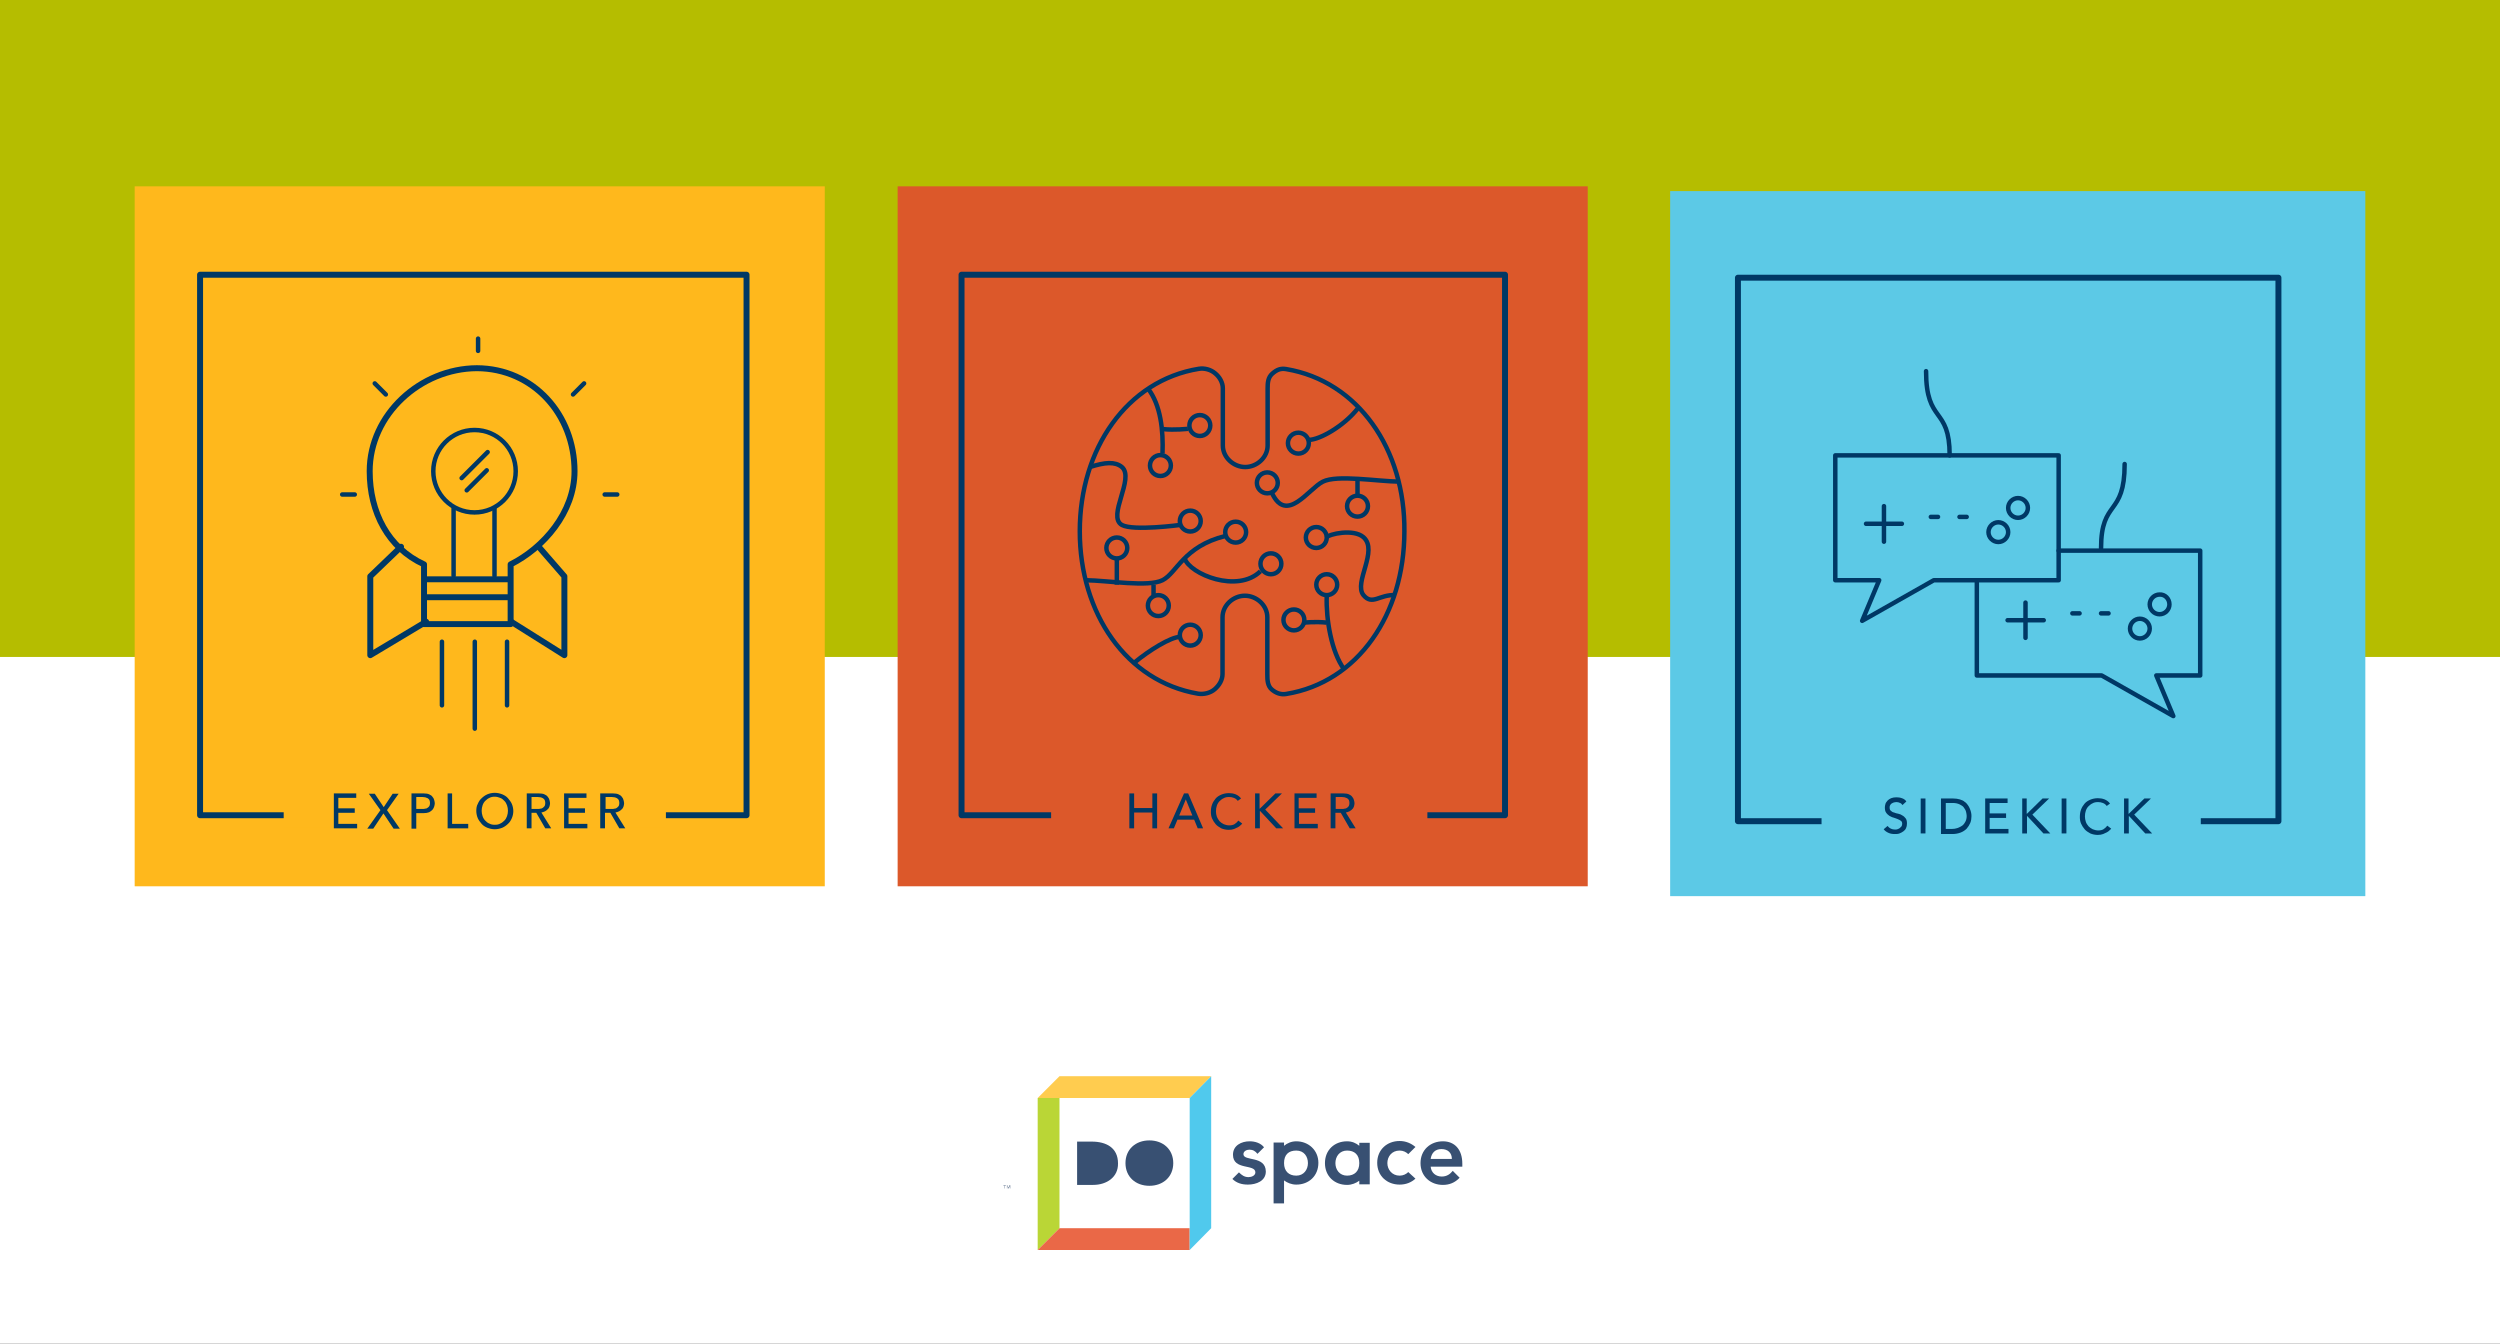 <?xml version="1.0" encoding="utf-8"?>
<!-- Generator: Adobe Illustrator 19.1.0, SVG Export Plug-In . SVG Version: 6.00 Build 0)  -->
<svg version="1.1" xmlns="http://www.w3.org/2000/svg" xmlns:xlink="http://www.w3.org/1999/xlink" x="0px" y="0px"
	 viewBox="0 0 837.2 450" style="enable-background:new 0 0 837.2 450;" xml:space="preserve">
<rect x="0" y="0" width="837.2" height="450" fill="#333333" stroke="none"/>
<style type="text/css">
	.st0{display:none;fill:#B5BD00;}
	.st1{fill:#99789D;}
	.st2{fill:#B5BD00;}
	.st3{fill:#EF8031;}
	.st4{fill:none;stroke:#003865;stroke-linecap:round;stroke-linejoin:round;stroke-miterlimit:10;}
	.st5{fill:#003865;}
	.st6{fill:#FFFFFF;}
	.st7{fill:#FFFFFF;stroke:#003865;stroke-linecap:round;stroke-linejoin:round;stroke-miterlimit:10;}
	.st8{fill:#FFB81C;stroke:#003865;stroke-linecap:round;stroke-linejoin:round;stroke-miterlimit:10;}
	.st9{fill:#DC582A;}
	.st10{fill:none;stroke:#003865;stroke-width:2;stroke-linecap:round;stroke-linejoin:round;stroke-miterlimit:10;}
	.st11{fill:none;stroke:#003865;stroke-width:1.5;stroke-linecap:round;stroke-linejoin:round;stroke-miterlimit:10;}
	.st12{fill:none;stroke:#003865;stroke-width:1.5;stroke-miterlimit:10;}
	.st13{fill:#5CC9E6;}
	.st14{fill:#FFB81C;}
	.st15{fill:#FFFFFF;stroke:#003865;stroke-width:1.5;stroke-linecap:round;stroke-linejoin:round;stroke-miterlimit:10;}
	.st16{fill:#385072;}
	.st17{fill:#BAD636;}
	.st18{fill:#FFCC4F;}
	.st19{fill:#EA6847;}
	.st20{fill:#50C9ED;}
</style>
<g id="Layer_1">
</g>
<g id="Layer_2">
	<rect x="-26" y="206" class="st6" width="905.5" height="248.9"/>
	<rect x="-9" y="-8" class="st2" width="927" height="228"/>
	<g>
		<g>
			<rect x="300.6" y="62.4" class="st9" width="231.1" height="234.4"/>
			<rect x="322" y="92" class="st10" width="182" height="181"/>
			<rect x="352" y="263" class="st9" width="126" height="14"/>
			<g>
				<path class="st5" d="M378.2,265.7h1.6v4.9h6.1v-4.9h1.6v11.7h-1.6v-5.3h-6.1v5.3h-1.6V265.7z"/>
				<path class="st5" d="M396.5,265.7h1.4l5,11.7h-1.8l-1.2-2.9h-5.6l-1.2,2.9h-1.8L396.5,265.7z M399.3,273.1l-2.2-5.4h0l-2.2,5.4
					H399.3z"/>
				<path class="st5" d="M414.5,268.2c-0.3-0.4-0.7-0.8-1.3-1c-0.5-0.2-1-0.3-1.6-0.3c-0.7,0-1.3,0.1-1.8,0.4c-0.5,0.2-1,0.6-1.4,1
					c-0.4,0.4-0.7,0.9-0.9,1.5c-0.2,0.6-0.3,1.2-0.3,1.9c0,0.6,0.1,1.2,0.3,1.8c0.2,0.5,0.5,1,0.9,1.5c0.4,0.4,0.8,0.7,1.4,1
					c0.5,0.2,1.1,0.4,1.8,0.4c0.7,0,1.3-0.1,1.8-0.4c0.5-0.3,0.9-0.7,1.3-1.2l1.3,1c-0.1,0.1-0.2,0.3-0.5,0.5
					c-0.2,0.2-0.5,0.5-0.9,0.7c-0.4,0.2-0.8,0.4-1.3,0.6c-0.5,0.2-1.1,0.3-1.8,0.3c-0.9,0-1.8-0.2-2.5-0.5c-0.7-0.4-1.4-0.8-1.9-1.4
					c-0.5-0.6-0.9-1.2-1.2-1.9c-0.3-0.7-0.4-1.4-0.4-2.2c0-0.9,0.1-1.7,0.4-2.5c0.3-0.8,0.7-1.4,1.2-2c0.5-0.6,1.2-1,1.9-1.3
					c0.7-0.3,1.6-0.5,2.5-0.5c0.8,0,1.5,0.1,2.3,0.4c0.7,0.3,1.4,0.8,1.8,1.4L414.5,268.2z"/>
				<path class="st5" d="M420.2,265.7h1.6v5.1h0.1l5.2-5.1h2.2l-5.6,5.4l6,6.3h-2.3l-5.4-5.8h-0.1v5.8h-1.6V265.7z"/>
				<path class="st5" d="M433.4,265.7h7.5v1.5h-6v3.5h5.5v1.5H435v3.7h6.3v1.5h-7.8V265.7z"/>
				<path class="st5" d="M445.8,265.7h4.1c0.7,0,1.4,0.1,1.8,0.3c0.5,0.2,0.9,0.5,1.1,0.8c0.3,0.3,0.5,0.7,0.6,1.1
					c0.1,0.4,0.2,0.8,0.2,1.1c0,0.4-0.1,0.7-0.2,1.1c-0.1,0.3-0.3,0.7-0.6,0.9c-0.2,0.3-0.6,0.5-0.9,0.7c-0.4,0.2-0.8,0.3-1.2,0.4
					l3.3,5.3h-2l-3-5.2h-1.8v5.2h-1.6V265.7z M447.3,270.9h2.1c0.3,0,0.6,0,0.9-0.1c0.3,0,0.6-0.1,0.8-0.3c0.2-0.1,0.4-0.3,0.6-0.6
					c0.1-0.2,0.2-0.6,0.2-1c0-0.4-0.1-0.7-0.2-1c-0.1-0.2-0.3-0.4-0.6-0.6c-0.2-0.1-0.5-0.2-0.8-0.3c-0.3,0-0.6-0.1-0.9-0.1h-2.1
					V270.9z"/>
			</g>
			<g>
				<path class="st11" d="M430.7,123.6c-1.9-0.3-3.1,0.2-4.6,1.5c-1.5,1.3-1.6,3.1-1.6,5.1v19c0,4-3.6,7.2-7.5,7.2
					c-3.9,0-7.5-3.2-7.5-7.2V130c0-1.9-1.1-3.8-2.6-5c-1.4-1.2-3.5-1.8-5.4-1.5c-24.1,3.9-39.9,26.8-39.9,54.4
					c0,27.5,15.6,50.3,39.6,54.4c1.9,0.3,4.1-0.2,5.6-1.5c1.5-1.3,2.6-3.1,2.6-5.1v-19c0-4,3.6-7.2,7.5-7.2c3.9,0,7.5,3.2,7.5,7.2
					v19.2c0,1.9,0.1,3.8,1.5,5c1.4,1.2,3,1.8,4.8,1.5c24.1-3.9,39.6-26.8,39.6-54.4C470.6,150.4,454.7,127.6,430.7,123.6z"/>
				<path class="st12" d="M384.5,130.2c4.2,5.5,5.1,13.9,4.8,21.7"/>
				<path class="st12" d="M365,156.4c5-1.6,8.4-1.9,10.7,0c4.4,3.8-5.1,16.5,0,19.4c3.8,2.1,19.5,0,19.5,0"/>
				<path class="st12" d="M389.5,143.7c3.8,0.4,8.3-0.1,8.3-0.1"/>
				<path class="st12" d="M363.5,194.3c7.7,0.1,21,2.4,25.8,0c4.8-2.4,7-11.3,21-14.8"/>
				<path class="st12" d="M380,221.8c4.8-4,12.1-8.5,15.1-8.5"/>
				<line class="st12" x1="374" y1="187" x2="374" y2="195.8"/>
				<path class="st12" d="M396.7,187c1.8,5.3,17.7,11.8,25.4,4.3"/>
				<path class="st12" d="M450.1,224.1c-4.2-5.7-6.1-16.7-5.8-24.5"/>
				<path class="st12" d="M467.3,199.3c-5.4-0.3-7.7,3.6-10.7,0c-3.4-4.2,5.1-14.9,0-19.4c-3.3-2.9-11.6-1.1-12.4,0.1"/>
				<path class="st12" d="M444.3,208.5c-3.8-0.4-7.5,0-7.5,0"/>
				<path class="st12" d="M468.8,161.3c-7.7-0.1-21-2.4-25.8,0c-4.8,2.4-12.1,14.2-17,3.9"/>
				<path class="st12" d="M454.6,136.9c-4.6,5.8-12.7,10.4-16.3,10.4"/>
				<line class="st12" x1="454.6" y1="165.9" x2="454.6" y2="160.6"/>
				<circle class="st12" cx="401.8" cy="142.5" r="3.5"/>
				<circle class="st12" cx="398.6" cy="174.5" r="3.5"/>
				<circle class="st12" cx="425.6" cy="188.8" r="3.5"/>
				<circle class="st12" cx="398.6" cy="212.7" r="3.5"/>
				<circle class="st12" cx="433.3" cy="207.6" r="3.5"/>
				<circle class="st12" cx="440.8" cy="180" r="3.5"/>
				<circle class="st12" cx="374" cy="183.5" r="3.5"/>
				<circle class="st12" cx="413.8" cy="178.2" r="3.5"/>
				<circle class="st12" cx="388.6" cy="155.9" r="3.5"/>
				<circle class="st12" cx="424.4" cy="161.7" r="3.5"/>
				<circle class="st12" cx="434.8" cy="148.4" r="3.5"/>
				<circle class="st12" cx="454.6" cy="169.5" r="3.5"/>
				<circle class="st12" cx="444.3" cy="195.8" r="3.5"/>
				<line class="st12" x1="386.3" y1="199.3" x2="386.3" y2="195.8"/>
				<circle class="st12" cx="387.9" cy="202.8" r="3.5"/>
			</g>
		</g>
		<g>
			<rect x="559.3" y="64" class="st13" width="232.8" height="236.1"/>
			<rect x="582" y="93" class="st10" width="181" height="182"/>
			<rect x="610" y="265" class="st13" width="127" height="13"/>
			<g>
				<path class="st5" d="M632.1,276.6c0.3,0.4,0.7,0.7,1.1,0.9c0.4,0.2,0.9,0.3,1.4,0.3c0.3,0,0.5,0,0.8-0.1
					c0.3-0.1,0.5-0.2,0.8-0.4c0.2-0.2,0.4-0.4,0.6-0.6c0.1-0.2,0.2-0.5,0.2-0.8c0-0.4-0.1-0.8-0.4-1c-0.3-0.2-0.6-0.4-1.1-0.6
					c-0.4-0.2-0.9-0.3-1.4-0.5c-0.5-0.1-1-0.4-1.4-0.6c-0.4-0.3-0.8-0.6-1.1-1.1c-0.3-0.4-0.4-1-0.4-1.8c0-0.3,0.1-0.7,0.2-1.1
					c0.1-0.4,0.4-0.7,0.7-1.1c0.3-0.3,0.7-0.6,1.2-0.8c0.5-0.2,1.1-0.3,1.8-0.3c0.6,0,1.3,0.1,1.8,0.3c0.6,0.2,1.1,0.5,1.5,1.1
					l-1.3,1.2c-0.2-0.3-0.5-0.6-0.8-0.7c-0.4-0.2-0.8-0.3-1.2-0.3c-0.4,0-0.8,0.1-1.1,0.2c-0.3,0.1-0.5,0.3-0.7,0.4
					c-0.2,0.2-0.3,0.4-0.4,0.6c-0.1,0.2-0.1,0.4-0.1,0.6c0,0.5,0.1,0.9,0.4,1.1c0.3,0.3,0.6,0.5,1.1,0.6c0.4,0.2,0.9,0.3,1.4,0.4
					c0.5,0.1,1,0.3,1.4,0.6c0.4,0.2,0.8,0.6,1.1,1c0.3,0.4,0.4,1,0.4,1.7c0,0.6-0.1,1.1-0.3,1.5c-0.2,0.5-0.5,0.8-0.9,1.1
					c-0.4,0.3-0.8,0.5-1.3,0.7c-0.5,0.2-1,0.2-1.6,0.2c-0.7,0-1.5-0.1-2.1-0.4c-0.7-0.3-1.2-0.7-1.6-1.2L632.1,276.6z"/>
				<path class="st5" d="M643.2,267.4h1.6v11.7h-1.6V267.4z"/>
				<path class="st5" d="M650,267.4h4.1c0.8,0,1.5,0.1,2.2,0.3c0.6,0.2,1.2,0.4,1.6,0.8c0.5,0.3,0.8,0.7,1.1,1.1
					c0.3,0.4,0.5,0.8,0.7,1.3c0.2,0.4,0.3,0.9,0.4,1.3c0.1,0.4,0.1,0.8,0.1,1.2c0,0.7-0.1,1.5-0.4,2.2c-0.3,0.7-0.7,1.3-1.2,1.9
					c-0.5,0.5-1.2,1-2,1.3c-0.8,0.3-1.7,0.5-2.8,0.5H650V267.4z M651.6,277.6h2c0.7,0,1.3-0.1,1.9-0.3c0.6-0.2,1.1-0.5,1.6-0.8
					c0.5-0.4,0.8-0.8,1.1-1.4s0.4-1.2,0.4-1.9c0-0.4-0.1-0.8-0.2-1.3c-0.1-0.5-0.4-1-0.7-1.4c-0.3-0.5-0.8-0.8-1.4-1.1
					c-0.6-0.3-1.4-0.5-2.3-0.5h-2.4V277.6z"/>
				<path class="st5" d="M664.8,267.4h7.5v1.5h-6v3.5h5.5v1.5h-5.5v3.7h6.3v1.5h-7.8V267.4z"/>
				<path class="st5" d="M677.1,267.4h1.6v5.1h0.1l5.2-5.1h2.2l-5.6,5.4l6,6.3h-2.3l-5.4-5.8h-0.1v5.8h-1.6V267.4z"/>
				<path class="st5" d="M690.4,267.4h1.6v11.7h-1.6V267.4z"/>
				<path class="st5" d="M705.5,269.9c-0.3-0.4-0.7-0.8-1.3-1c-0.5-0.2-1-0.3-1.6-0.3c-0.7,0-1.3,0.1-1.8,0.4c-0.5,0.2-1,0.6-1.4,1
					c-0.4,0.4-0.7,0.9-0.9,1.5c-0.2,0.6-0.3,1.2-0.3,1.9c0,0.6,0.1,1.2,0.3,1.8s0.5,1,0.9,1.5c0.4,0.4,0.8,0.7,1.4,1
					c0.5,0.2,1.2,0.4,1.8,0.4c0.7,0,1.3-0.1,1.8-0.4c0.5-0.3,0.9-0.7,1.3-1.2l1.3,1c-0.1,0.1-0.2,0.3-0.5,0.5
					c-0.2,0.2-0.5,0.5-0.9,0.7c-0.4,0.2-0.8,0.4-1.3,0.6c-0.5,0.2-1.1,0.3-1.8,0.3c-0.9,0-1.8-0.2-2.5-0.5c-0.7-0.4-1.4-0.8-1.9-1.4
					c-0.5-0.6-0.9-1.2-1.2-1.9c-0.3-0.7-0.4-1.4-0.4-2.2c0-0.9,0.1-1.7,0.4-2.5c0.3-0.8,0.7-1.4,1.2-2c0.5-0.6,1.2-1,1.9-1.3
					c0.7-0.3,1.6-0.5,2.5-0.5c0.8,0,1.5,0.1,2.3,0.4c0.7,0.3,1.4,0.8,1.8,1.4L705.5,269.9z"/>
				<path class="st5" d="M711.2,267.4h1.6v5.1h0.1l5.2-5.1h2.2l-5.6,5.4l6,6.3h-2.3l-5.4-5.8h-0.1v5.8h-1.6V267.4z"/>
			</g>
			<g>
				<path class="st11" d="M703.6,183.6c0-16.6,7.9-10.4,7.9-28.2"/>
				<path class="st11" d="M652.9,152.5c0-16.6-7.9-10.4-7.9-28.2"/>
				<polyline class="st11" points="689.4,184.4 736.8,184.4 736.8,226.2 722.1,226.2 727.8,239.8 703.8,226.2 662,226.2 662,194.3 
									"/>
				<polygon class="st11" points="689.4,152.5 614.6,152.5 614.6,194.3 629.3,194.3 623.6,207.9 647.6,194.3 689.4,194.3 				"/>
				<line class="st11" x1="630.9" y1="169.5" x2="630.9" y2="181.4"/>
				<line class="st11" x1="624.9" y1="175.4" x2="636.9" y2="175.4"/>
				<line class="st11" x1="646.6" y1="173.1" x2="649" y2="173.1"/>
				<line class="st11" x1="656.2" y1="173.1" x2="658.6" y2="173.1"/>
				<path class="st11" d="M679.1,170.1c0,1.8-1.5,3.3-3.3,3.3c-1.8,0-3.3-1.5-3.3-3.3c0-1.8,1.5-3.3,3.3-3.3
					C677.6,166.8,679.1,168.3,679.1,170.1z"/>
				<path class="st11" d="M672.5,178.2c0,1.8-1.5,3.3-3.3,3.3c-1.8,0-3.3-1.5-3.3-3.3c0-1.8,1.5-3.3,3.3-3.3
					C671,174.9,672.5,176.4,672.5,178.2z"/>
				<line class="st11" x1="678.3" y1="201.8" x2="678.3" y2="213.6"/>
				<line class="st11" x1="672.3" y1="207.7" x2="684.4" y2="207.7"/>
				<line class="st11" x1="694" y1="205.4" x2="696.4" y2="205.4"/>
				<line class="st11" x1="703.6" y1="205.4" x2="706.1" y2="205.4"/>
				<path class="st11" d="M726.5,202.4c0,1.8-1.5,3.3-3.3,3.3c-1.8,0-3.3-1.5-3.3-3.3c0-1.8,1.5-3.3,3.3-3.3
					C725,199,726.5,200.5,726.5,202.4z"/>
				<path class="st11" d="M719.9,210.5c0,1.8-1.5,3.3-3.3,3.3c-1.8,0-3.3-1.5-3.3-3.3c0-1.8,1.5-3.3,3.3-3.3
					C718.4,207.2,719.9,208.7,719.9,210.5z"/>
			</g>
		</g>
		<g>
			<rect x="45.1" y="62.4" class="st14" width="231.1" height="234.4"/>
			<rect x="67" y="92" class="st10" width="183" height="181"/>
			<rect x="95" y="263" class="st14" width="128" height="14"/>
			<g>
				<path class="st5" d="M111.8,265.7h7.5v1.5h-6v3.5h5.5v1.5h-5.5v3.7h6.3v1.5h-7.8V265.7z"/>
				<path class="st5" d="M127.4,271.3l-3.9-5.5h2l3,4.5l3-4.5h2l-3.9,5.5l4.3,6.2h-2.1l-3.4-5.1l-3.4,5.1h-2L127.4,271.3z"/>
				<path class="st5" d="M137.8,265.7h4.1c0.7,0,1.4,0.1,1.8,0.3c0.5,0.2,0.9,0.5,1.1,0.8c0.3,0.3,0.5,0.7,0.6,1.1
					c0.1,0.4,0.2,0.8,0.2,1.1c0,0.4-0.1,0.7-0.2,1.1s-0.3,0.7-0.6,1.1c-0.3,0.3-0.7,0.6-1.1,0.8c-0.5,0.2-1.1,0.3-1.8,0.3h-2.5v5.2
					h-1.6V265.7z M139.4,270.9h2.1c0.3,0,0.6,0,0.9-0.1c0.3,0,0.6-0.1,0.8-0.3c0.2-0.1,0.4-0.3,0.6-0.6c0.1-0.2,0.2-0.6,0.2-1
					c0-0.4-0.1-0.7-0.2-1c-0.1-0.2-0.3-0.4-0.6-0.6c-0.2-0.1-0.5-0.2-0.8-0.3c-0.3,0-0.6-0.1-0.9-0.1h-2.1V270.9z"/>
				<path class="st5" d="M149.8,265.7h1.6v10.2h5.4v1.5h-6.9V265.7z"/>
				<path class="st5" d="M165.7,277.7c-0.9,0-1.7-0.2-2.5-0.5c-0.7-0.3-1.4-0.7-1.9-1.3c-0.5-0.6-1-1.2-1.3-1.9
					c-0.3-0.7-0.5-1.6-0.5-2.4c0-0.9,0.1-1.7,0.5-2.4c0.3-0.7,0.7-1.4,1.3-1.9c0.5-0.5,1.2-1,1.9-1.3c0.7-0.3,1.6-0.5,2.5-0.5
					c0.9,0,1.7,0.2,2.5,0.5c0.7,0.3,1.4,0.7,1.9,1.3c0.5,0.6,1,1.2,1.3,1.9c0.3,0.7,0.5,1.6,0.5,2.4c0,0.9-0.2,1.7-0.5,2.4
					c-0.3,0.7-0.7,1.4-1.3,1.9c-0.5,0.5-1.2,1-1.9,1.3C167.4,277.5,166.6,277.7,165.7,277.7z M165.7,276.2c0.7,0,1.3-0.1,1.8-0.4
					c0.5-0.2,1-0.6,1.4-1c0.4-0.4,0.7-0.9,0.9-1.5c0.2-0.6,0.3-1.2,0.3-1.8s-0.1-1.2-0.3-1.8c-0.2-0.6-0.5-1.1-0.9-1.5
					c-0.4-0.4-0.8-0.8-1.4-1c-0.5-0.2-1.1-0.4-1.8-0.4s-1.3,0.1-1.8,0.4c-0.5,0.2-1,0.6-1.4,1c-0.4,0.4-0.7,0.9-0.9,1.5
					c-0.2,0.6-0.3,1.2-0.3,1.8s0.1,1.2,0.3,1.8c0.2,0.6,0.5,1.1,0.9,1.5c0.4,0.4,0.8,0.8,1.4,1C164.4,276.1,165,276.2,165.7,276.2z"
					/>
				<path class="st5" d="M176.4,265.7h4.1c0.7,0,1.4,0.1,1.8,0.3c0.5,0.2,0.9,0.5,1.1,0.8c0.3,0.3,0.5,0.7,0.6,1.1
					c0.1,0.4,0.2,0.8,0.2,1.1c0,0.4-0.1,0.7-0.2,1.1c-0.1,0.3-0.3,0.7-0.6,0.9c-0.2,0.3-0.6,0.5-0.9,0.7c-0.4,0.2-0.8,0.3-1.2,0.4
					l3.3,5.3h-2l-3-5.2H178v5.2h-1.6V265.7z M178,270.9h2.1c0.3,0,0.6,0,0.9-0.1c0.3,0,0.6-0.1,0.8-0.3s0.4-0.3,0.6-0.6
					c0.1-0.2,0.2-0.6,0.2-1c0-0.4-0.1-0.7-0.2-1c-0.1-0.2-0.3-0.4-0.6-0.6s-0.5-0.2-0.8-0.3c-0.3,0-0.6-0.1-0.9-0.1H178V270.9z"/>
				<path class="st5" d="M188.9,265.7h7.5v1.5h-6v3.5h5.5v1.5h-5.5v3.7h6.3v1.5h-7.8V265.7z"/>
				<path class="st5" d="M201.2,265.7h4.1c0.7,0,1.4,0.1,1.8,0.3c0.5,0.2,0.9,0.5,1.1,0.8c0.3,0.3,0.5,0.7,0.6,1.1
					c0.1,0.4,0.2,0.8,0.2,1.1c0,0.4-0.1,0.7-0.2,1.1c-0.1,0.3-0.3,0.7-0.6,0.9c-0.2,0.3-0.6,0.5-0.9,0.7c-0.4,0.2-0.8,0.3-1.2,0.4
					l3.3,5.3h-2l-3-5.2h-1.8v5.2h-1.6V265.7z M202.8,270.9h2.1c0.3,0,0.6,0,0.9-0.1c0.3,0,0.6-0.1,0.8-0.3s0.4-0.3,0.6-0.6
					c0.1-0.2,0.2-0.6,0.2-1c0-0.4-0.1-0.7-0.2-1c-0.1-0.2-0.3-0.4-0.6-0.6s-0.5-0.2-0.8-0.3c-0.3,0-0.6-0.1-0.9-0.1h-2.1V270.9z"/>
			</g>
			<g>
				<g>
					<line class="st11" x1="159" y1="214.9" x2="159" y2="244"/>
					<line class="st11" x1="148" y1="214.9" x2="148" y2="236.2"/>
					<line class="st11" x1="169.8" y1="214.9" x2="169.8" y2="236.2"/>
				</g>
				<g>
					<line class="st11" x1="160.1" y1="113.4" x2="160.1" y2="117.5"/>
					<line class="st11" x1="114.6" y1="165.6" x2="118.8" y2="165.6"/>
					<line class="st11" x1="202.5" y1="165.6" x2="206.7" y2="165.6"/>
					<line class="st11" x1="191.9" y1="132.1" x2="195.6" y2="128.4"/>
					<line class="st11" x1="129.2" y1="132.1" x2="125.5" y2="128.4"/>
				</g>
				<line class="st10" x1="143" y1="200" x2="170" y2="200"/>
				<line class="st10" x1="143" y1="194" x2="170" y2="194"/>
				<g>
					<g>
						<line class="st11" x1="151.9" y1="170.3" x2="151.9" y2="192.8"/>
						<line class="st11" x1="165.6" y1="170.3" x2="165.6" y2="192.8"/>
					</g>
					<circle class="st11" cx="158.9" cy="157.8" r="13.8"/>
					<g>
						<line class="st15" x1="154.6" y1="160.1" x2="163.3" y2="151.4"/>
						<line class="st15" x1="156.3" y1="164.2" x2="163" y2="157.5"/>
					</g>
				</g>
				<polyline class="st10" points="134.3,183.1 124,193 124,219.4 142.7,208.2 				"/>
				<path class="st10" d="M159.7,123.3c-18.9,0.1-35.9,15.5-35.9,34.5c0,13.8,6.2,25.7,18.2,31.2v20h17.7H171v-20
					c11-5.5,21.4-17.4,21.4-31.2C192.4,138.8,178.6,123.4,159.7,123.3z"/>
				<polyline class="st10" points="180.4,183.1 189,193 189,219.4 171.2,208.2 				"/>
			</g>
		</g>
	</g>
	<g>
		<g>
			<path class="st16" d="M416.4,386.5c0-1,1.1-1.5,2-1.5c1.2,0,2,0.5,2.7,1.4l2.2-2.2c-1.1-1.4-3-2-4.8-2c-2.8,0-5.6,1.4-5.6,4.5
				c0,5.3,7.5,3,7.5,5.9c0,1.1-1.3,1.6-2.3,1.6c-1.4,0-2.3-0.7-3.2-1.6l-2.2,2.2c1.4,1.4,3.2,1.9,5.2,1.9c2.8,0,6-1.2,6-4.4
				C423.8,386.9,416.4,389,416.4,386.5z"/>
			<path class="st16" d="M486.5,392.1c-0.9,1.1-2,1.9-3.7,1.9c-1.9,0-3.5-1.2-3.7-3.3h10.6v-1c0-4.8-2.6-7.5-6.5-7.5
				c-4.2,0-7.5,2.9-7.5,7.3c0,4.4,3.3,7.3,7.5,7.3c2.1,0,4-0.7,5.6-2.4L486.5,392.1z M482.7,384.8c2.2,0,3.5,1.3,3.5,3.3h-7.1
				C479.4,386.1,480.6,384.8,482.7,384.8z"/>
			<path class="st16" d="M471.6,392.5c-0.7,0.7-1.7,1.2-2.9,1.2c-2.5,0-4.1-2-4.1-4.2c0-2.2,1.5-4.2,4.1-4.2c1.2,0,2.2,0.5,2.9,1.2
				l2.4-2.4c-1.4-1.2-3.2-2-5.3-2c-4.2,0-7.5,2.9-7.5,7.3c0,4.4,3.3,7.3,7.5,7.3c2.1,0,3.9-0.7,5.3-2L471.6,392.5z"/>
			<path class="st16" d="M434.1,382.2c-1.6,0-3,0.6-4.1,1.5v-1.1h-3.5V403h3.5v-7.7c1.1,0.8,2.5,1.4,4.1,1.4c4.2,0,7.4-2.9,7.4-7.3
				C441.5,385.2,438.2,382.2,434.1,382.2z M434.1,393.7c-2.5,0-4.1-1.5-4.1-4.2c0-2.8,1.5-4.2,4.1-4.2s3.9,2,3.9,4.2
				C438,391.7,436.6,393.7,434.1,393.7z"/>
			<path class="st16" d="M455.2,382.6v1.1c-1.1-0.9-2.4-1.5-4.1-1.5c-4.2,0-7.4,2.9-7.4,7.3c0,4.4,3.2,7.3,7.4,7.3
				c1.6,0,3-0.6,4.1-1.4v1.2h3.5v-13.9H455.2z M451.1,393.7c-2.5,0-3.9-2-3.9-4.2c0-2.2,1.4-4.2,3.9-4.2s4.1,1.4,4.1,4.2
				C455.2,392.2,453.6,393.7,451.1,393.7z"/>
		</g>
		<g>
			<g>
				<rect x="354.8" y="367.7" class="st6" width="43.6" height="43.6"/>
				<polygon class="st17" points="347.5,418.6 347.5,367.7 354.8,367.7 354.8,411.3 				"/>
				<polygon class="st18" points="354.8,360.4 405.6,360.4 398.4,367.7 347.5,367.7 				"/>
				<polygon class="st19" points="354.8,411.3 398.4,411.3 398.4,418.6 347.5,418.6 				"/>
				<polygon class="st20" points="398.4,418.6 398.4,367.7 405.6,360.4 405.6,411.3 				"/>
			</g>
			<g>
				<path class="st16" d="M366.1,396.8h-5.4v-14.5h4.9c4.8,0,8.8,2,8.8,7.3C374.5,394.2,370.6,396.8,366.1,396.8"/>
				<path class="st16" d="M384.9,397.1c-4.6,0-8-3-8-7.6c0-4.6,3.4-7.6,8-7.6c4.6,0,8,3,8,7.6C392.9,394.1,389.5,397.1,384.9,397.1"
					/>
			</g>
		</g>
	</g>
	<g>
		<path class="st16" d="M336.4,397H336v-0.1h0.9v0.1h-0.4v1h-0.1V397z M337.1,396.9h0.2l0.4,0.9l0.4-0.9h0.2v1.1h-0.1v-1h0l-0.4,1
			h-0.1l-0.4-1h0v1h-0.1V396.9z"/>
	</g>
</g>
</svg>
